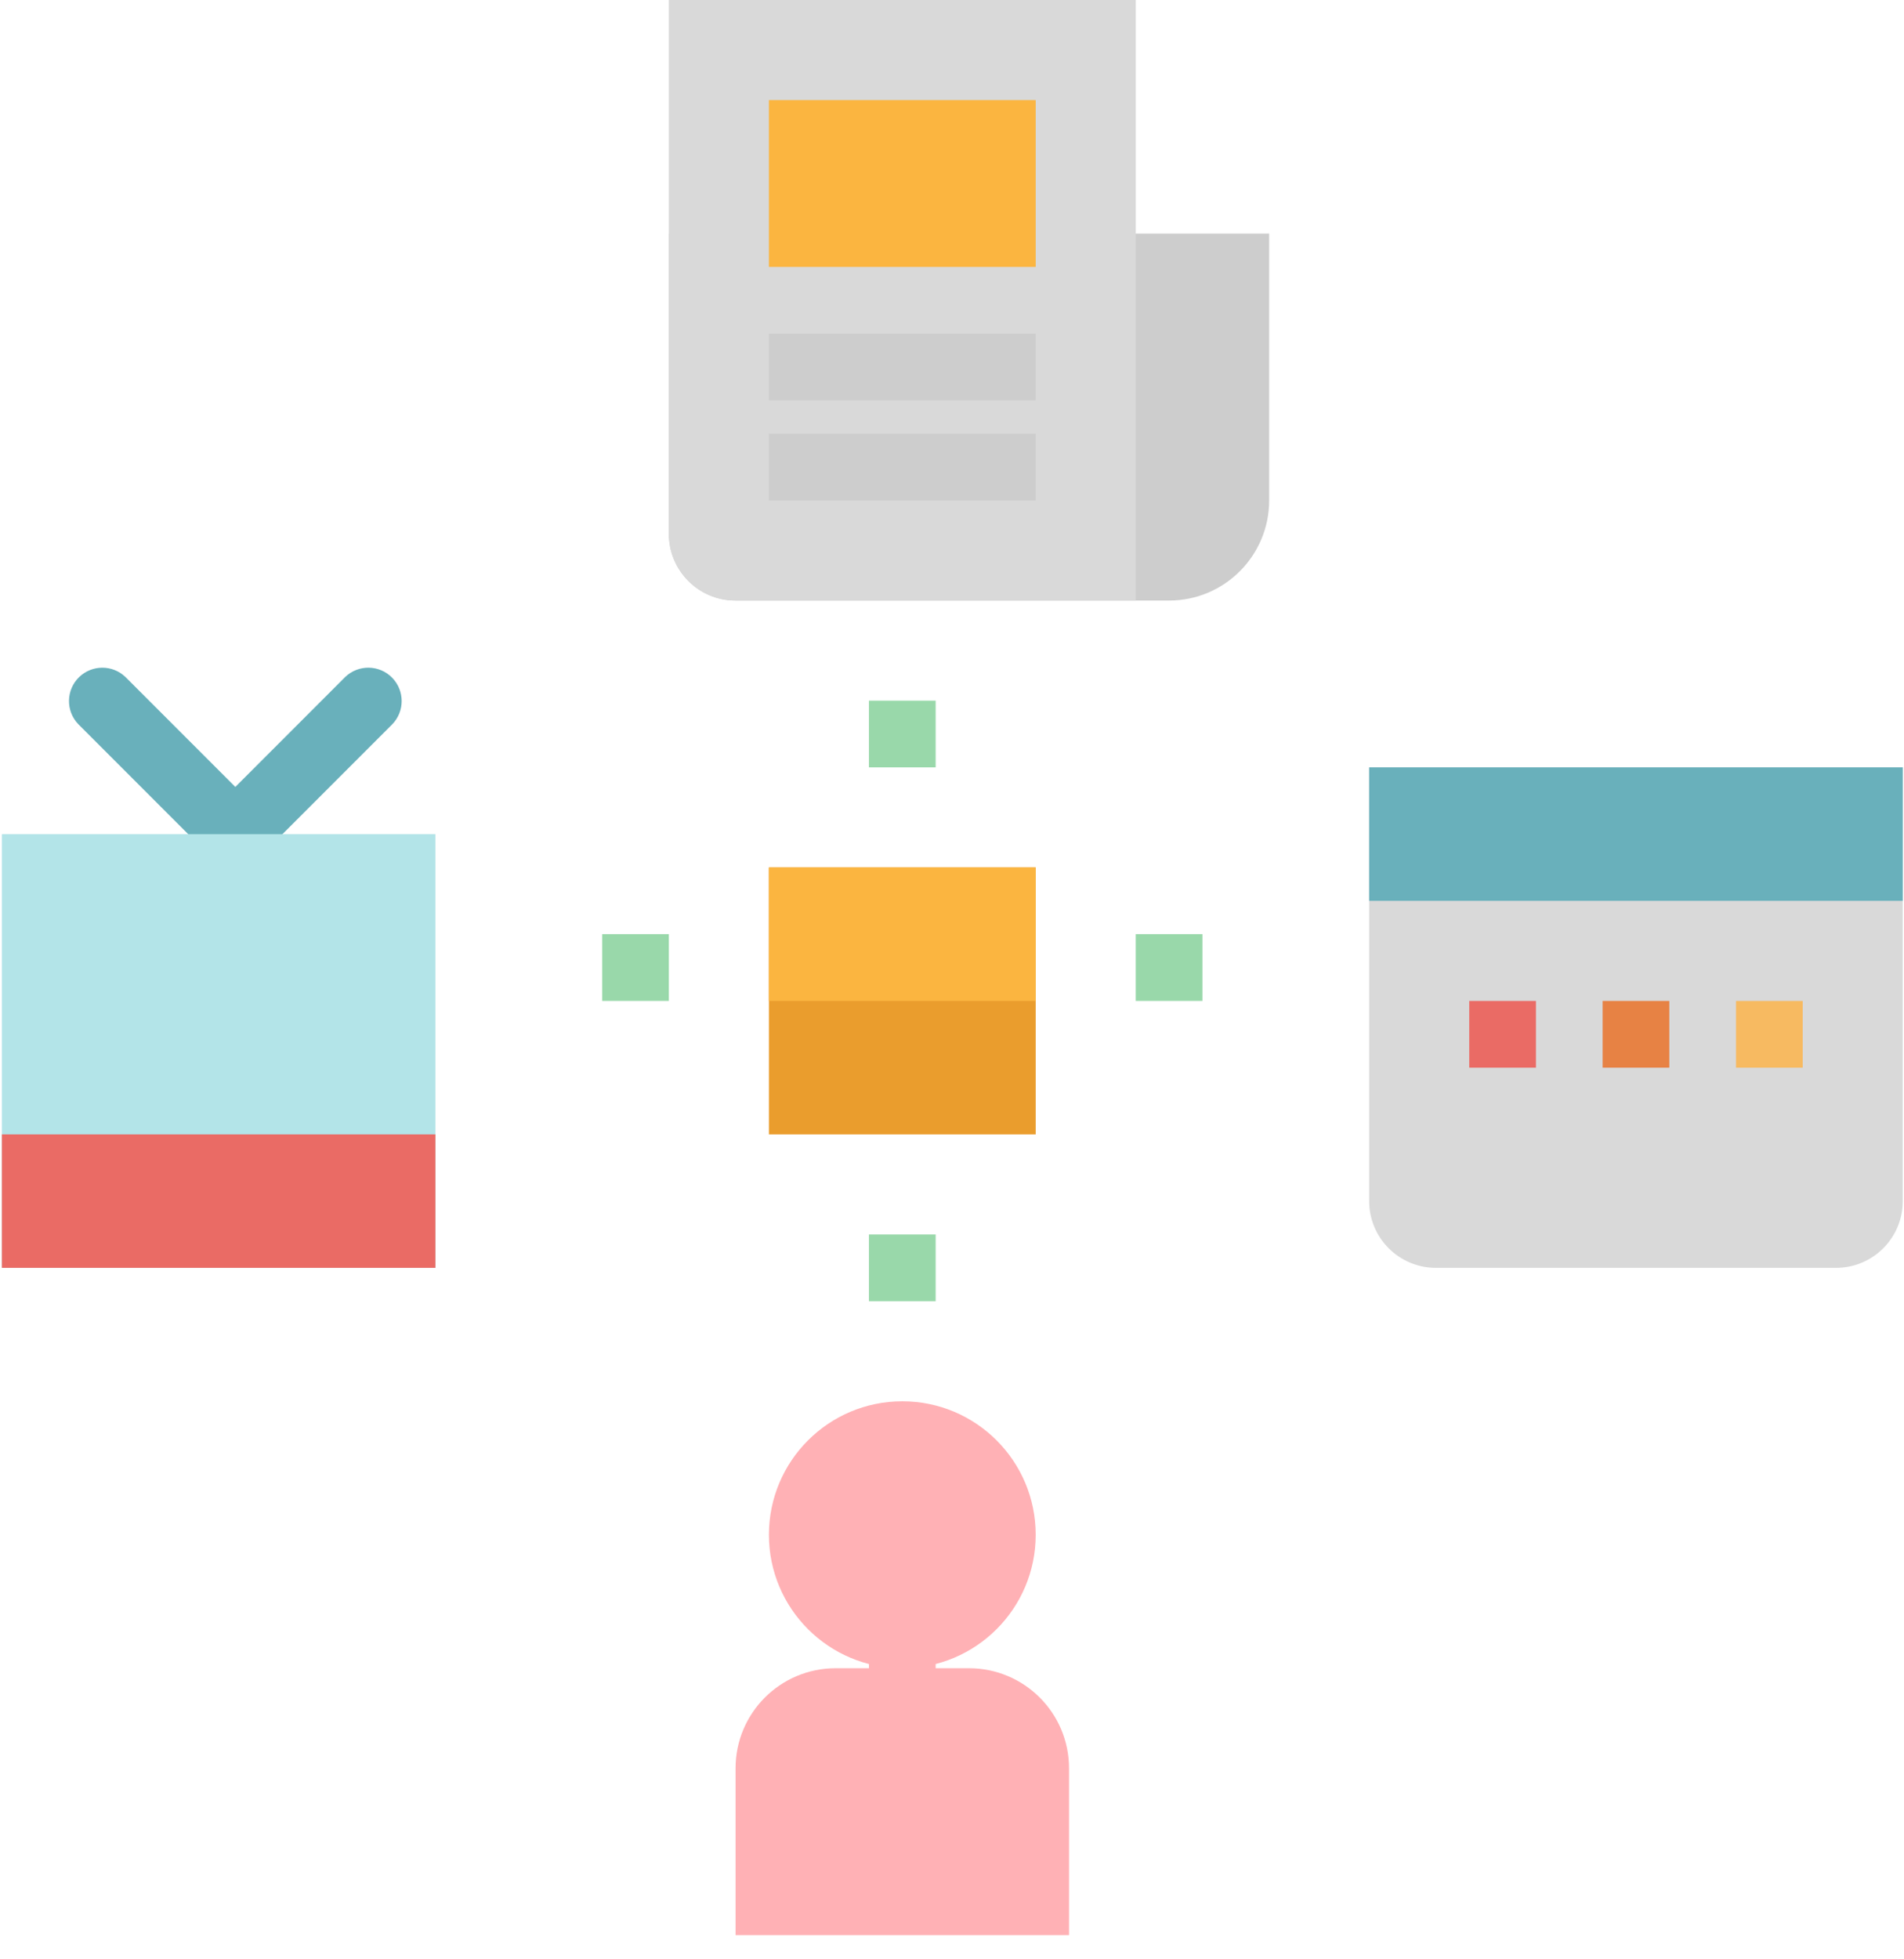 <?xml version="1.0" encoding="UTF-8"?>
<svg width="70px" height="72px" viewBox="0 0 70 72" version="1.1" xmlns="http://www.w3.org/2000/svg" xmlns:xlink="http://www.w3.org/1999/xlink">
    <!-- Generator: Sketch 52.4 (67378) - http://www.bohemiancoding.com/sketch -->
    <title>communication</title>
    <desc>Created with Sketch.</desc>
    <g id="Page-1" stroke="none" stroke-width="1" fill="none" fill-rule="evenodd">
        <g id="MiniSite" transform="translate(-307, -1084)">
            <g id="program" transform="translate(250, 951)">
                <g id="Group-6" transform="translate(57, 133)">
                    <g id="communication" transform="translate(0, 0)">
                        <path d="M8.652,31.877 C8.327,31.877 8.015,31.748 7.785,31.518 L2.881,26.614 C2.41,26.127 2.424,25.35 2.911,24.88 C3.386,24.422 4.14,24.422 4.614,24.88 L8.652,28.918 L12.689,24.88 C13.176,24.41 13.952,24.423 14.423,24.91 C14.882,25.386 14.882,26.139 14.423,26.614 L9.519,31.518 C9.289,31.748 8.977,31.877 8.652,31.877 Z" id="Path" fill="#69B0BB"></path>
                        <path d="M50.337,28.199 L69.954,28.199 L69.954,44.138 C69.954,45.492 68.857,46.59 67.502,46.59 L52.79,46.59 C51.436,46.59 50.337,45.492 50.337,44.138 L50.337,28.199 Z" id="Path" fill="#D9D9D9"></path>
                        <path d="M24.59,8.582 L46.66,8.582 L46.66,18.391 C46.66,20.422 45.012,22.069 42.981,22.069 L27.043,22.069 C25.688,22.069 24.59,20.971 24.59,19.617 L24.59,8.582 Z" id="Path" fill="#CDCDCD"></path>
                        <path d="M24.59,0 L41.755,0 L41.755,22.069 L27.043,22.069 C25.688,22.069 24.59,20.971 24.59,19.617 L24.59,0 Z" id="Path" fill="#D9D9D9"></path>
                        <polygon id="Path" fill="#EA9D2D" points="28.269 31.877 38.077 31.877 38.077 41.686 28.269 41.686"></polygon>
                        <polygon id="Path" fill="#B3E4E8" points="0.069 30.652 16.008 30.652 16.008 46.59 0.069 46.59"></polygon>
                        <polygon id="Path" fill="#FBB540" points="28.269 31.877 38.077 31.877 38.077 36.782 28.269 36.782"></polygon>
                        <g id="Group" transform="translate(22.083, 25.694)" fill="#99D8AA">
                            <polygon id="Path" points="9.863 0.053 12.316 0.053 12.316 2.505 9.863 2.505"></polygon>
                            <polygon id="Path" points="9.863 19.67 12.316 19.67 12.316 22.122 9.863 22.122"></polygon>
                            <polygon id="Path" points="19.672 8.635 22.124 8.635 22.124 11.087 19.672 11.087"></polygon>
                            <polygon id="Path" points="0.055 8.635 2.507 8.635 2.507 11.087 0.055 11.087"></polygon>
                        </g>
                        <polygon id="Path" fill="#EA6B65" points="0.069 41.686 16.008 41.686 16.008 46.59 0.069 46.59"></polygon>
                        <polygon id="Path" fill="#CDCDCD" points="28.269 12.261 38.077 12.261 38.077 14.712 28.269 14.712"></polygon>
                        <polygon id="Path" fill="#CDCDCD" points="28.269 15.939 38.077 15.939 38.077 18.391 28.269 18.391"></polygon>
                        <polygon id="Path" fill="#FBB540" points="28.269 3.678 38.077 3.678 38.077 9.808 28.269 9.808"></polygon>
                        <polygon id="Path" fill="#F7BA61" points="63.824 36.782 66.276 36.782 66.276 39.234 63.824 39.234"></polygon>
                        <polygon id="Path" fill="#E78244" points="58.92 36.782 61.372 36.782 61.372 39.234 58.92 39.234"></polygon>
                        <polygon id="Path" fill="#EA6B65" points="54.016 36.782 56.468 36.782 56.468 39.234 54.016 39.234"></polygon>
                        <polygon id="Path" fill="#69B0BB" points="50.337 28.199 69.954 28.199 69.954 33.103 50.337 33.103"></polygon>
                        <path d="M30.721,61.303 L35.625,61.303 C37.656,61.303 39.303,62.949 39.303,64.981 L39.303,71.111 L27.043,71.111 L27.043,64.981 C27.043,62.949 28.689,61.303 30.721,61.303 Z" id="Path" fill="#FFB1B5"></path>
                        <path d="M38.077,56.399 C38.077,59.107 35.882,61.303 33.173,61.303 C30.464,61.303 28.269,59.107 28.269,56.399 C28.269,53.69 30.464,51.494 33.173,51.494 C35.882,51.494 38.077,53.69 38.077,56.399 Z" id="Path" fill="#FFB1B5"></path>
                        <polygon id="Path" fill="#FFB1B5" points="31.947 60.076 34.399 60.076 34.399 62.529 31.947 62.529"></polygon>
                    </g>
                </g>
            </g>
        </g>
    </g>
</svg>